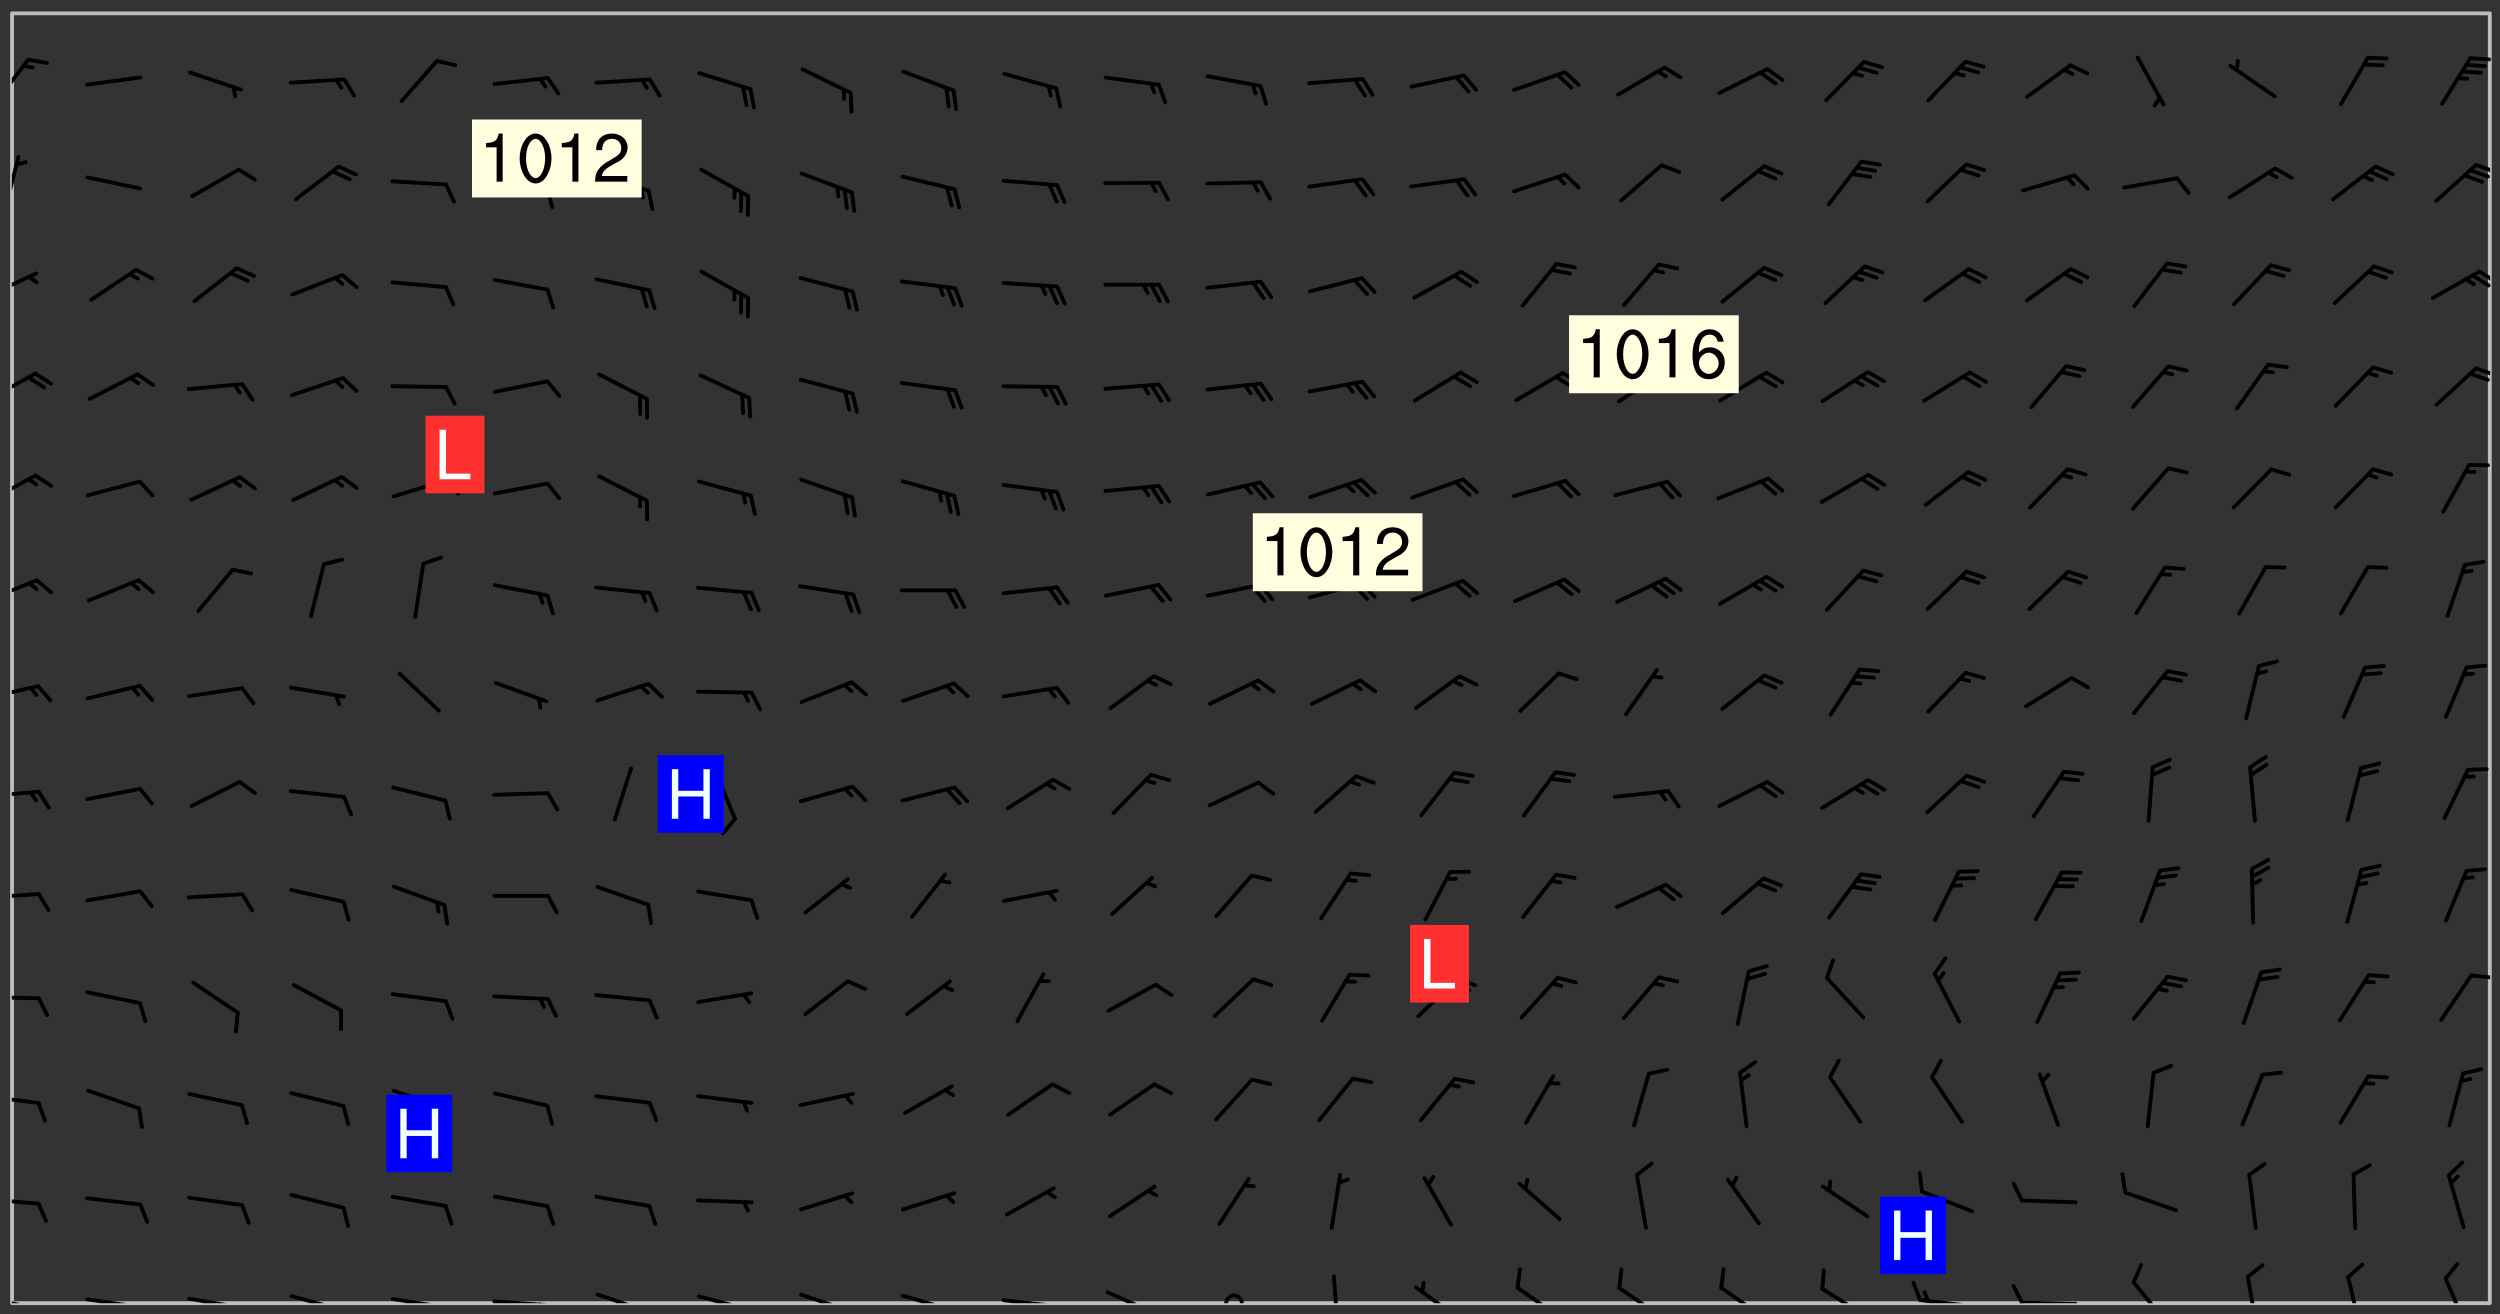 <svg xmlns="http://www.w3.org/2000/svg" role="img" xmlns:xlink="http://www.w3.org/1999/xlink" viewBox="142.45 309.95 326.84 171.84"><rect x="142.45" y="309.95" width="326.84" height="171.84" fill="#333333" stroke="none"/><defs><clipPath id="a"><path d="M144 311.672h324v168.656H144zm0 0"/></clipPath><clipPath id="b"><path d="M144 479h4v1.328h-4zm0 0"/></clipPath><clipPath id="c"><path d="M147 480h2v.328h-2zm0 0"/></clipPath><clipPath id="d"><path d="M153 479h9v1.328h-9zm0 0"/></clipPath><clipPath id="e"><path d="M160 480h2v.328h-2zm0 0"/></clipPath><clipPath id="f"><path d="M166 479h9v1.328h-9zm0 0"/></clipPath><clipPath id="g"><path d="M173 480h3v.328h-3zm0 0"/></clipPath><clipPath id="h"><path d="M172 480h2v.328h-2zm0 0"/></clipPath><clipPath id="i"><path d="M180 479h8v1.328h-8zm0 0"/></clipPath><clipPath id="j"><path d="M186 480h1v.328h-1zm0 0"/></clipPath><clipPath id="k"><path d="M193 479h8v1.328h-8zm0 0"/></clipPath><clipPath id="l"><path d="M200 480h2v.328h-2zm0 0"/></clipPath><clipPath id="m"><path d="M199 480h2v.328h-2zm0 0"/></clipPath><clipPath id="n"><path d="M206 479h9v1.328h-9zm0 0"/></clipPath><clipPath id="o"><path d="M213 480h3v.328h-3zm0 0"/></clipPath><clipPath id="p"><path d="M212 480h2v.328h-2zm0 0"/></clipPath><clipPath id="q"><path d="M220 478h8v2.328h-8zm0 0"/></clipPath><clipPath id="r"><path d="M225 480h2v.328h-2zm0 0"/></clipPath><clipPath id="s"><path d="M233 479h8v1.328h-8zm0 0"/></clipPath><clipPath id="t"><path d="M240 480h2v.328h-2zm0 0"/></clipPath><clipPath id="u"><path d="M246 478h9v2.328h-9zm0 0"/></clipPath><clipPath id="v"><path d="M260 479h8v1.328h-8zm0 0"/></clipPath><clipPath id="w"><path d="M273 479h8v1.328h-8zm0 0"/></clipPath><clipPath id="x"><path d="M279 480h2v.328h-2zm0 0"/></clipPath><clipPath id="y"><path d="M287 478h7v2.328h-7zm0 0"/></clipPath><clipPath id="z"><path d="M302 479h4v1.328h-4zm0 0"/></clipPath><clipPath id="A"><path d="M316 476h2v4.328h-2zm0 0"/></clipPath><clipPath id="B"><path d="M327 478h7v2.328h-7zm0 0"/></clipPath><clipPath id="C"><path d="M340 478h7v2.328h-7zm0 0"/></clipPath><clipPath id="D"><path d="M353 478h8v2.328h-8zm0 0"/></clipPath><clipPath id="E"><path d="M367 478h7v2.328h-7zm0 0"/></clipPath><clipPath id="F"><path d="M380 478h7v2.328h-7zm0 0"/></clipPath><clipPath id="G"><path d="M393 479h8v1.328h-8zm0 0"/></clipPath><clipPath id="H"><path d="M392 477h2v3.328h-2zm0 0"/></clipPath><clipPath id="I"><path d="M393 478h2v2.328h-2zm0 0"/></clipPath><clipPath id="J"><path d="M406 479h9v1.328h-9zm0 0"/></clipPath><clipPath id="K"><path d="M405 477h3v3.328h-3zm0 0"/></clipPath><clipPath id="L"><path d="M421 477h6v3.328h-6zm0 0"/></clipPath><clipPath id="M"><path d="M436 476h2v4.328h-2zm0 0"/></clipPath><clipPath id="N"><path d="M449 476h3v4.328h-3zm0 0"/></clipPath><clipPath id="O"><path d="M461 476h5v4.328h-5zm0 0"/></clipPath><clipPath id="P"><path d="M144 466h4v2h-4zm0 0"/></clipPath><clipPath id="Q"><path d="M144 452h4v3h-4zm0 0"/></clipPath><clipPath id="R"><path d="M144 440h4v1h-4zm0 0"/></clipPath><clipPath id="S"><path d="M465 437h3v1h-3zm0 0"/></clipPath><clipPath id="T"><path d="M144 426h4v2h-4zm0 0"/></clipPath><clipPath id="U"><path d="M144 413h4v2h-4zm0 0"/></clipPath><clipPath id="V"><path d="M144 399h4v3h-4zm0 0"/></clipPath><clipPath id="W"><path d="M144 385h4v4h-4zm0 0"/></clipPath><clipPath id="X"><path d="M144 371h4v5h-4zm0 0"/></clipPath><clipPath id="Y"><path d="M144 358h4v5h-4zm0 0"/></clipPath><clipPath id="Z"><path d="M465 357h3v3h-3zm0 0"/></clipPath><clipPath id="aa"><path d="M144 345h4v4h-4zm0 0"/></clipPath><clipPath id="ab"><path d="M466 345h2v3h-2zm0 0"/></clipPath><clipPath id="ac"><path d="M465 345h3v3h-3zm0 0"/></clipPath><clipPath id="ad"><path d="M144 330h2v8h-2zm0 0"/></clipPath><clipPath id="ae"><path d="M465 331h3v2h-3zm0 0"/></clipPath><clipPath id="af"><path d="M144 317h3v7h-3zm0 0"/></clipPath><clipPath id="ag"><path d="M465 317h3v1h-3zm0 0"/></clipPath><g id="ah" clip-path="url(#clip1)"><path fill="#fff" fill-opacity="0" fill-rule="evenodd" d="M0 0h1000v1000H0zm0 0"/><path fill="#d3d3d3" fill-opacity="0" fill-rule="evenodd" d="M162.152 355.867l-.234.293.059.234.117.172.176.234.293.348.113.059.117-.172.059-.234.176-.176.465-.176h.699l.234.293.289.816.059.176.176.23.352.234.699.699.172.176.234.348.234.41.289.582.41.465.23.234.234.176.117.23.176.293.172 1.164v.234l.059.289.059.117.117.117.348.41.117.172.176.176.176.234.117.172.172.352.059.234.234.406.234-.059-.176.176-.059.93h-.582l-.234-.113-.348.113-.117.117-.059.293-.059.176-.117.172-.465.293-.059.234-.059.113v.645l.059.172v.41l.059.059v.406l.059.406.117.176.059.059.23.641-.059.293v.699l-.059.582v.234l-.059.23-.055.352v1.922l.055.117h.426l-.367.117-.023.352.891 1.168 1.742.539 1.34.359v.539l.09.809.535.715 1.52.27.891-.086.09 1.164.535.18 1.16-.18 2.055-.984 1.16-.363 1.879-.176 1.695-.18-.18.719-1.516.086-1.25.09-.805.27-1.074.809.27.719.535.898-.18.625-.266.809.266 1.078.625.898.805.18 1.25-.18-.266.723.098.504.055.293v.172l.059.293v.406l.176.117.352.117h.406l.293-.176.113-.117.059-.117.117-.23.059-.176.352-.465.23-.176.176-.059.176.059.059.176.117.988.055.469.059.172.117.234.176.059.816.059h.289l.117.234.059.406.059.352v1.105l.117.293.117.348.289.699.176.352.582.754.352.176.172.059.469.234.641.465.348.234.293.176.293.055.23.062.816.348.293.176.113.172.352.352.117.176.523.641v.289l.059.352v.348l.059.352.059.289.117.059.172.059h.176l.582.234.176.117.176.289.176.234.113.234.293.23.117.117v.41l.059.055.289.234.234.117.059.117.117.172.059.117.23.234.059.176.234.059.117.059-.117.113-.059.117v.117l-.117.293-.117.289v.582l.176.117.117.059.059.117.117.117.113.059.176.348.059.352.059.406v.176l-.059.176-.117.699v.172l.117.176.293.293h.406l.176.117.117.172.117.293v.234h-.527l-.23-.234h-.234l-.176.059-.059.699.059.348.117.176.176.41.117.23.289.469.176.055h.523l.234.059.758.641.059.293v.234l.059.059.23.348v.352l-.117.172v.293l.293.289.293.176.172.059.293.176.293.117.582.406.289.234.293.176.219.16.016.012.23.176.641.523.176.234.117.176.176.176.113.172v.641l.117.176.469.117.582.117.234.059.23.113.293.117.113.059.586.352.289.172.176.062.176.055.176.059.699.352.289.176.234.055.289.176.234.117.641.406.293.117.172.059.234.059.41.059.23.059.234.117.059.172-.41.176.469.059.059.293.113.234.176.055.234.059.176.059.406.117.641.234.117.172.059.234v.176l-.059.117-.059.406.234.234.117.059.348.117.641.23.176.117.289.117.176.176.234.465.582 1.105.176.176.348.176.176.117.352.117 1.047.523.234.059.465.113.293.059.465.176.758.582.234.234.348.465.176.176.289.234.816.699.293.176.289.289.293.176.293.289.695.641.176.176.293.234.289.234.469.289.641.582.348.234.234.293.348.348.352.465.934.992.348.406.117.176.234.059.113.117.645.176.23.113.234.059.293.176.23.117.934.699.406.406.234.176.406.176.234.117.816.348.348.234.234.117.293.289.23.117.758.352.352.172.23.059.293.117.234.059.871.176h.816l.469.23.172.059.875.699.465.117.293.059.176.059.23.059.469.059.348.059.352.059.406.059h.293l.172.059v.23l.176.176h.293l.348.059.352.059.699.117h.641l.465-.234.293-.176.172-.117.41-.172.289-.176.934-.465.469-.293.523-.293.465-.172.465-.176 1.051-.465.289-.117.41-.117.289-.117.527-.176 1.516-.699.582-.348.289-.059.293-.059.348-.117.875-.23.352-.117h.113l.234-.059.875-.234.234-.059h.812l.352-.059.816-.117.172-.059.352-.055.293-.059.23-.059.816-.176.176-.059h.348l.234-.059.465-.117.758-.172.234-.059h.348l.41-.117.289-.059 1.285-.059h.289l.41-.059.23-.059h.176l.875-.117h.406l.41-.117h.348l.352-.113.871-.059h1.75l1.047.289.41.117.289.117.352.117.289.117 1.051.172.289.059h.293l.293.059.172.059.41.059.172.059.117.059h.117l.117.059.352.059h.113l.41.066 1.922.395 1.926.395 1.52.449 1.695.719 2.145.805 1.605-.719 1.43-.805 1.16-1.078 1.25-.449 3.035-.719 1.875-.359 2.145-1.348 2.234-1.254 2.5-1.258 1.695-.449 1.785-.18 1.16-.27.625.539 1.34-.27.715-.988.984-1.344.445-.18.805-.359 1.875-.539 1.785-.449 1.25-.27 1.16-.09 1.699-.09 1.961-.27 1.25-.09h.539l.625-.09h.891l2.145-.18 2.41-.18 2.59-.09 1.695.18 1.609.09 1.43.359 1.16.719 1.875.988 1.16 1.527.266.715.629.09.355.898.535.539.535 1.527 1.074.359h.535l-.805.535.09 1.707.715 2.695.891.805.895.988.715 1.258 1.785.539 1.52-.18.355 1.344 1.609-.805.98-.539.27.27.316-.215.219-.145.801.449.449-.359h.355l.535-.27.539-.719.535-.27.625-.988 1.16.449.84.371 1.395.617 1.695-.18h1.605l1.785.09.18-1.707.535-1.344.805.27.492.848.402.406-.09.539v.359l.715.449.711-.27h1.43l.359.988.445 1.258.715 1.344 1.25.629 1.695.629.715-.18.18-.539.98-.09.449.359.086 1.258-.266.629-.535.18v.539l.715.984.266.539.984.988.801 1.078-.266.359-.09.898-.625 2.332-.355 2.066-.09 1.793-.18.719-.09.539v1.438l-.98 1.883-.359 1.707-.535.898-.805 1.168-.266.539 2.055 1.254.086.359-.355.539-.09-.18v.809l.09 1.438-.445.715-1.074.094-.266.715.535.898.805.719 1.16.809 1.34.27.445.359-.355.449-1.789-.09-1.25-.449-.715-.719-.625-.09-.176 3.59-.188 1.309h89.359V311.703h-55.27v49.082l.762.125 3.289.543 2.023 2.836v2.754l2.352.332 2.348.332h4.051l-1.379 4.16-2.023.707-2.023.703-.543.344-2.594 1.617-.188.117-2.023-2.078-.73-2.742-2.672-2.078-1.375-3.5-.066-.082-1.957-2.672 2.75-1.418v-49.082H294.422v91.414l.117.031.133.012.074.074.105.047.09.059.086.059.09.059.297.297.059.09.031.117.027.117.016.137-.031.117-.059.09-.059.086-.043.105-.047.102-.027.121v.145l.176.27.148.148.074.086.074.074.043.105.062.09.059.086.043.105.059.09.047.102.043.105.059.086.117.18.074.074.062.086.059.09.043.105.059.09.059.086.062.09.059.09.043.102.117.18.074.074.059.086.074.074.09.059.105.047h.148l.133-.016.133.016.102-.047.074-.074.047-.102-.016-.133v-.148l-.047-.105-.027-.117-.047-.102-.027-.121-.043-.102-.062-.09-.043-.102-.043-.105-.031-.117-.016-.133-.012-.137.086-.059.059-.086.121-.031.043.105.016.133v.117l.059.102.059.09.09.059.148.148.059.09.043.105-.012.102.086.059.105.047.086.059.09.059.074.074-.117.027-.105.047-.086.059-.074.074-.059.09-.062.086-.027.121-.047.102-.043.105-.031.117-.012.133-.016.133v.148l.027.117.047.105.043.102.059.09.074.074.09.059.074.074.09.059.059.09.043.105.047.102.117.031.133.016h.148l.117-.031.105.043.043.105.047.102.027.121L299.5 410l.027.117.031.121.027.117.105.043.102.047.133-.016.148.148.062.086.074.074.07.074.09.062.105.043.102.043.117.031.137.016.117-.031.074-.074.027-.117-.012-.133-.031-.121-.027-.117.043-.105h.117l.09.062.117.027h.148l.133.016h.148l.133.016.133-.016h.148l.133-.016.133-.012.137.012.117-.027.133-.016.191-.059-.059.176-.016.133-.027.121-.016.133-.059.086-.133.016-.105.047-.105.043-.117.031-.117.027-.266.031h-.148l-.133.016-.074.074.059.086.148.148.117.18.074.07.09.062.09.059.086.059.09.059.102.043.105.062.105.043.086.059.105.047.102.043.18.117.059.09-.043.102-.047.105.016.133.223.223.059.09.043.102.031.121.043.102.016.133.031.117.012.137.031.117.148.148.102.043.105.043.117.031.133.016.137.016h.117l.117-.031.09-.059.043-.105.047-.102.043-.105.031-.117.012-.133v-.148l-.012-.133-.016-.133-.031-.117-.043-.105-.047-.105-.043-.102-.043-.105-.016-.133.016-.133.027-.117.031-.117.027-.121.047-.102.09-.059.086-.062.074-.074.09-.059.223-.223.059-.086.074-.074.117-.18.059-.086v-.148l-.074-.074-.102-.047-.105-.043-.102-.043-.059-.09-.047-.105-.027-.117.09-.059.117-.031.102-.043.18-.117.148-.148.012-.133-.012-.105-.09-.059-.133.016h-.148l-.133.016-.133-.016-.121-.031-.086-.059-.074-.074-.059-.09-.062-.086-.117-.18-.059-.086.031-.121.086-.059.121-.031.059-.086v-.121l-.031-.117-.059-.09-.059-.086-.047-.105-.027-.117-.016-.133.059-.09.074-.074.09-.059.117-.18.074-.074.059-.086.148-.148.121-.031.133-.016.133.016.074.074.043.105.016.133-.031.117-.117.031-.133.012-.148.148-.043.105-.047.102-.027.121-.031.117v.148l.031.117.043.105.059.09.074.07.074.074.117.031.121.027.117-.027.133-.016h.117l.09.059.074.074.047.105.059.086.102.047.133.016.105.043.086.059-.012.105-.074.074-.18.117-.059.09-.09.059-.07.074-.074.074-.062.09-.027.117-.016.133.016.133-.016.133v.148l.016.133.027.117.031.121.074.074.09.059.086.059.09.059.117.031v.086l-.102.047-.09.059-.266.031-.117.027h-.148l-.105.043-.102.047-.059.09-.062.234-.012.133-.031.121-.016.133v.293l-.012.133.012.137.016.133.133.016.133.012.121.031.086.059.074.074.047.105.043.102.016.133v.445l-.016.133v.445l.031.266.027.117.016.133.031.117.086.211.031.266v.148l-.031.117-.027.117-.031.121-.027.117-.031.117-.031.121-.012.133-.016.133.09.059.117-.031.102.016.047.105-.031.266v.441l-.043.105-.047.105-.043.102-.043.105-.059.086-.031.121-.043.117-.031.117-.016.133.016.133.059.09.105.047.086.059.059.086-.012.137-.031.117-.043.102v.445l-.016.133v.148l-.031.117-.043.105-.027.117-.047.105-.043.102-.031.121-.027.117-.031.133-.031.117-.027.117-.043.105-.031.117-.031.121-.012.133-.016.133v.297l.027.117v.148l.047.398.027.117.059.09.121.031h.148l.133-.016.059.09v.117l-.059.09-.09.059-.102.043-.105.047-.09.059-.086.059-.137.016-.117-.031-.133-.016-.102.047-.062.086-.012.137-.016.133-.031.117-.027.117-.016.133-.031.121v.297l.016.133.031.117v.148l.012.133v.148l-.027.117-.047.102-.027.121-.031.117-.059.09-.074.074-.102.043-.105.047-.117.027-.121.031-.102-.047.059-.086.105-.047.027-.117.031-.117.027-.121.031-.117v-.148l.016-.133-.031-.117-.043-.105-.105.016-.074.074-.102.043-.09.062-.074.074-.043.102-.016.133-.031.117L304.25 426l-.031.117-.027.117-.031.121-.027.117-.031.117-.043.105-.09.059h-.09l-.117-.031-.031-.086.016-.137-.031-.117v-.148l-.012-.133v-.148l-.062-.234-.027-.121-.043-.102-.047-.105-.059-.086-.059-.09-.043-.105-.062-.086-.148-.148-.07-.074-.105-.047-.105-.043-.102-.043-.297-.297-.09-.074-.086-.059-.105-.043-.09-.062-.086-.059-.105-.043-.09-.059-.086-.062-.074-.07-.105-.047-.086-.059-.105-.043-.09-.062-.102-.043-.105-.043-.086-.059-.105-.047-.105-.043-.102-.047-.09-.059-.102-.043-.105-.043-.09-.062-.117-.027-.133-.016-.133.016H299.75l-.133.016-.117-.031-.09-.059-.074-.074-.09-.059-.102-.047h-.148l-.121-.027-.102-.043-.074-.074-.117-.18-.09-.059-.102-.043-.09-.062-.105-.043-.09-.059-.086-.059-.105-.047-.059-.086-.059-.09-.043-.105-.047-.102-.074-.074-.086-.059-.074-.074-.09-.059-.223-.223-.043-.105-.031-.266.105-.043h.145l.105.043.074.074.09.059.086.059.105.047.09.059.148.148.07.074.148.148.062.086.074.074.086.059.074.074.09.062.09.059.086.059.27.176.102.047.105.043.102.043.047-.074.059-.086.074-.074.07-.074.105.043.074.074.059.09.043.102.047.105.043.105.121.027.117-.027.074-.09.043-.105.059-.09.074-.074.105-.043.117-.027.133.012.09.059.148.148.059.09.043.105.047.102.043.105.043.102.105.047.105.043.133.016.086-.059.059-.09.074-.074.105-.043.117.027.105.047.102.043.105.043.102.047.18.117v.117l-.016.133.016.133.016.137.059.086.102.047.121.027.117.031h.148l.117-.031.059-.09.18-.117.059-.09.074-.074.059-.086.117-.18.18-.117.117.031.09.059.043.074-.016.133v.117l.09.059h.148l.133-.016.133-.012.266-.031.105-.043.117-.031.121-.027.074-.074.07-.074.062-.09-.016-.105-.047-.102-.102-.043-.105-.016-.117.027-.266.031h-.148l-.074-.074-.09-.059-.117-.031-.117-.027-.133-.016h-.148l-.133.016h-.297l-.105-.047-.148-.148-.043-.102-.059-.09.223-.223.086-.059.105-.043.117-.031.133-.016.133.016.137.016.102.043.133-.012.09-.062.102-.043.062-.09-.047-.102-.09-.059-.117-.031-.102-.043-.059-.09-.062-.09v-.117l.016-.133.105-.047.074-.07v-.121l-.09-.059-.031-.117.09-.059.074-.074.043-.105.059-.09.047-.102.016-.133v-.148l-.047-.105-.043-.102-.09-.059-.133-.016-.102-.043-.137-.016-.117-.031h-.445l-.133-.016-.133-.012-.133-.016-.117-.031h-.148l-.133-.016-.133-.012-.266-.031-.121-.043-.086-.059-.074-.074v-.148l.012-.133.105-.047.102-.043.133-.016h.152l.133-.016h.293l.121.031.102.043.09.059.234.062.121-.047.09-.059.102-.043.133-.016.105.043.102.047.133.012.121-.027h.145l.121-.031.117-.027.105-.047.074-.074.086-.059.148-.148.059-.086.047-.105.027-.117.016-.105-.102-.043-.09-.059-.117-.031-.105-.043-.09-.062-.074-.086-.074-.074-.102-.043-.105-.047-.102-.043-.059-.09-.047-.102-.086-.211-.062-.086-.059-.09-.074-.074-.086-.059h-.27l-.117.031-.09.059-.102.043-.133.016-.105-.016-.027-.117-.062-.09-.117-.031-.102-.043-.148-.148-.031-.117-.016-.105.074-.074.18-.117.117-.027.117-.031.137.016.102.043.105.043.102.047.105.043.117.031.133.016.117.027.133.016.105-.016.09-.059-.074-.074-.105-.043-.074-.074-.074-.09-.148-.148-.086-.059-.09-.059-.074-.074-.09-.059-.102-.047-.121-.027-.102-.047-.105-.043-.117-.031-.102-.043-.121-.031h-.148l-.117.031-.105.043-.086.062-.18.117-.086.059-.09.059-.105.047-.086.059-.105.043-.102.043-.105.047-.074.074-.059.09-.059.086-.047.105-.059.086-.074.074-.133-.012-.117-.031h-.117l-.074.074-.09.059-.074.074-.09.059-.086.059-.105.047-.102.043-.137.016-.102-.043-.148-.148-.105-.047h-.086l-.105.047-.102.043-.121.031-.117-.031-.074-.074v-.117l.031-.121.074-.07.059-.09.074-.074.117-.031.105-.043h.293l.133-.016.137-.016.102-.043.09-.059.102-.047.09-.059.133-.012.09.059.133.012.09-.059.086-.059.105-.043.09-.059.086-.062.09-.059.148-.148.059-.086.059-.09.105-.043.133-.016.117.027.121.031.059-.059.059-.09.031-.266.027-.117.105.012.133.016.102-.043.09-.059.059-.09.074-.074.059-.09.047-.102.012-.133-.012-.133-.047-.105-.148-.148-.059-.09-.059-.086-.043-.105v-.445l.016-.133v-.148l.012-.133-.059-.059-.09.059-.102-.043-.18-.117-.086-.059-.062-.09-.059-.09-.074-.074-.086-.059-.121.031-.102.012-.105.047-.086.059-.105.043-.148.148-.09.059-.086.059-.09.062-.105.043-.133.016v-.121l.105-.043.117-.031.074-.07.043-.105v-.148l-.027-.117-.148-.148-.133-.016h-.148l-.117.031-.105.043-.102.043-.09.062-.117.027-.074-.074.012-.133-.043-.102-.043-.105-.09-.059-.117.027-.121.031-.117.031-.102.043-.121.031-.102.043-.105.043-.09.059-.102.016v-.117l.016-.133-.059-.09-.074.043-.148.148-.059.09-.074.074-.047.105-.043.102-.074.074-.059.09-.074.074-.059.086-.074.074-.09.062-.074.07-.074.074-.102.016-.133.016-.105-.043v-.121l.148-.148.043-.102.059-.09.047-.102.043-.105.059-.09.031-.117.043-.102.031-.121.027-.117.047-.105.043-.102.043-.105.074-.07.09-.062.09-.059.102-.043h.297l.266-.031.105-.043-.074-.074-.117-.031-.105-.043-.09-.059-.102-.047-.09-.059-.102-.043-.105-.043-.09-.062-.086-.059-.105-.043-.102-.043-.121-.031-.117-.031-.102-.043L297.5 410.25l-.102-.043-.09-.059-.043-.105-.016-.133.102-.043.133-.016.137.016.133-.016.102-.043.059-.09.016-.105-.09-.059-.074-.074-.102-.043-.09-.059-.148-.148-.043-.105-.016-.133v-.293l-.059-.09-.09-.059-.074-.074-.043-.105-.031-.117-.059-.09-.074-.074-.117-.027-.074-.074-.09-.059-.09-.062-.086-.059-.074-.074-.059-.086-.047-.105-.086-.059-.148-.148-.195-.059-.133.016-.102.043-.074.074-.047.102-.043.105-.059.09-.059.086-.297.297-.09.059h-.086l-.062-.086-.043-.105.031-.117.059-.09.027-.117-.012-.133-.09-.062-.105.047-.117.027-.117.031-.27.176-.102.047-.117.027-.105.047-.09.059-.102.043-.059-.086-.047-.105.016-.133.047-.105.07-.074.074-.07.059-.09v-.148l-.043-.105h-.238l-.102.047-.031.117-.027.117-.031.121-.074.043-.133.016-.074-.047-.043-.102-.043-.105-.047-.102-.043-.105-.121.031-.102.043-.133.016-.117.031-.105.043-.09.059-.102.047-.121.027-.133.016-.102-.043-.059-.09-.047-.105-.043-.102-.043-.105v-.117l.059-.09.086-.059.18-.117.102-.047.105-.043.105-.059.102-.043.09-.062.102-.043.105-.059.102-.047.09-.059.105-.043.102-.043.09-.062.102-.043.137-.016.117.031.102.043.121.031.102.043.105.047.102.043.105.043.102.047.105.043.102.043.105.047.086.059.105.043.117.031.105.043.102.047.09.059.105.043.102.043.105.047.117.027.102.047.121.027h.148l.086-.059.016-.102.059-.09-.027-.117-.074-.074-.117-.18-.074-.074-.09-.074-.18-.117-.086-.059-.105-.043-.102-.047-.27-.176-.059-.09-.074-.074-.059-.09-.043-.102-.031-.117-.016-.137v-.562l-.012-.133-.016-.133-.031-.117-.016-.133-.012-.133-.031-.121-.223-.223-.059-.086-.016-.105.031-.117.133-.016v-91.414H172.992v1.453l-.059.234-.352 1.051-.172.523-.117.348-.176.41-.117.172-.234.293-.23.059h-.352l-.117.059-.23.406v.293l.117.176.23.23.117.234.641.758.293.465.176.234.23.352.234.348.641.816.176.465.172.41.117.695.176.469.117 1.398.059.465v.875l.117 1.047v4.781l-.059.465-.352 1.281-.176.523-.113.41-.352.93L172.934 336l-.234.582-.117.176-.172.348-.176.406-.352.816-.059.293-.113.293-.117.289-.059.176-.117.875-.059.406-.059.117-.059.176-.059.172-.23.527-.117.172v.234l-.117.234-.059.172-.176.586v.289l-.059.176v.293l-.059.113-.059.527v.172l-.055.234v2.621l-.176.816-.117.176-.176.234-.117.172-.113.234-.586.934-.23.289-.293.465-.176.234-.289.352-.352.699-.113.23-.176.41-.176.23-.406.527-.816.699-.293.172-.289.234-.176.117-.176.176-.523.406-.527.176-.172.176-.234.055-.641.176h-.758m12.211 31.023l-1.074.449.359.895 1.25-.715.445-.539-.98-.09"/><path fill="#d3d3d3" fill-opacity="0" fill-rule="evenodd" d="M201.508 416.598h-.895l.449.629.98.359.805-.09.445-.988-.176.09-.715-.355-.895.355m154.621 59.07l-.059-.523v-.293l.113-.293.059-.23.469-.469h.113l.117-.113.117-.059h.176l.234-.059h.348l.234.059.117.059.23.172.059.176.117.582v.293l-.117.176-.172.289-.176.176-.527.523-.23.234-.117.059h-.176l-.117-.059-.406-.293-.176-.117-.117-.059-.059-.113-.055-.117m6.641-10.957l-.059-.172v-1.109l.059-.172.176-.059.172-.059h.176l.234-.059.117.059.059.699-.059.172-.117.176-.117.059-.234.523-.113.059h-.234l-.059-.117m9.613-14.391l-.117-.176v-.699l.293-.875.117-.172.176-.352.113-.23.117-.293.352-.758.117-.23.172-.234h.176l.117-.059h.641l.117.059.234.234.172.113.352.293.117.117.113.176v.113l.117.059.117.117v.699l-.059.176v.23l-.059.176-.348 1.051-.117.23-.117.234-.117.059-.23.234-.641.289h-.875l-.41-.117-.641-.465"/><path fill="none" stroke="#bebebe" stroke-linecap="round" stroke-linejoin="round" stroke-miterlimit="10" stroke-width=".5" d="M467.957 311.695H144.027v168.625h323.93v-168.625"/><g clip-path="url(#a)"><path fill="#fff" fill-opacity="0" fill-rule="evenodd" d="M144 311.672v168.656h324V311.672H144"/></g><g clip-path="url(#b)"><path fill="none" stroke="#000" stroke-linecap="round" stroke-linejoin="round" stroke-miterlimit="10" stroke-width=".5" d="M147.422 481.125l-6.844-1.59"/></g><g clip-path="url(#c)"><path fill="none" stroke="#000" stroke-linecap="round" stroke-linejoin="round" stroke-miterlimit="10" stroke-width=".5" d="M147.422 481.125l.633 2.371"/></g><g clip-path="url(#d)"><path fill="none" stroke="#000" stroke-linecap="round" stroke-linejoin="round" stroke-miterlimit="10" stroke-width=".5" d="M160.789 480.84l-6.949-1.023"/></g><g clip-path="url(#e)"><path fill="none" stroke="#000" stroke-linecap="round" stroke-linejoin="round" stroke-miterlimit="10" stroke-width=".5" d="M160.789 480.84l.824 2.312"/></g><g clip-path="url(#f)"><path fill="none" stroke="#000" stroke-linecap="round" stroke-linejoin="round" stroke-miterlimit="10" stroke-width=".5" d="M174.094 480.918l-6.926-1.18"/></g><g clip-path="url(#g)"><path fill="none" stroke="#000" stroke-linecap="round" stroke-linejoin="round" stroke-miterlimit="10" stroke-width=".5" d="M174.094 480.918l.773 2.328"/></g><g clip-path="url(#h)"><path fill="none" stroke="#000" stroke-linecap="round" stroke-linejoin="round" stroke-miterlimit="10" stroke-width=".5" d="M173.086 480.746l.387 1.164"/></g><g clip-path="url(#i)"><path fill="none" stroke="#000" stroke-linecap="round" stroke-linejoin="round" stroke-miterlimit="10" stroke-width=".5" d="M187.332 481.266l-6.773-1.871"/></g><g clip-path="url(#j)"><path fill="none" stroke="#000" stroke-linecap="round" stroke-linejoin="round" stroke-miterlimit="10" stroke-width=".5" d="M186.348 480.992l.266 1.199"/></g><g clip-path="url(#k)"><path fill="none" stroke="#000" stroke-linecap="round" stroke-linejoin="round" stroke-miterlimit="10" stroke-width=".5" d="M200.73 480.887l-6.938-1.113"/></g><g clip-path="url(#l)"><path fill="none" stroke="#000" stroke-linecap="round" stroke-linejoin="round" stroke-miterlimit="10" stroke-width=".5" d="M200.73 480.887l.793 2.32"/></g><g clip-path="url(#m)"><path fill="none" stroke="#000" stroke-linecap="round" stroke-linejoin="round" stroke-miterlimit="10" stroke-width=".5" d="M199.719 480.723l.398 1.16"/></g><g clip-path="url(#n)"><path fill="none" stroke="#000" stroke-linecap="round" stroke-linejoin="round" stroke-miterlimit="10" stroke-width=".5" d="M214.078 480.578l-7.008-.5"/></g><g clip-path="url(#o)"><path fill="none" stroke="#000" stroke-linecap="round" stroke-linejoin="round" stroke-miterlimit="10" stroke-width=".5" d="M214.078 480.578l.996 2.242"/></g><g clip-path="url(#p)"><path fill="none" stroke="#000" stroke-linecap="round" stroke-linejoin="round" stroke-miterlimit="10" stroke-width=".5" d="M213.059 480.508l.5 1.121"/></g><g clip-path="url(#q)"><path fill="none" stroke="#000" stroke-linecap="round" stroke-linejoin="round" stroke-miterlimit="10" stroke-width=".5" d="M227.211 481.473l-6.641-2.289"/></g><g clip-path="url(#r)"><path fill="none" stroke="#000" stroke-linecap="round" stroke-linejoin="round" stroke-miterlimit="10" stroke-width=".5" d="M226.246 481.141l.191 1.211"/></g><g clip-path="url(#s)"><path fill="none" stroke="#000" stroke-linecap="round" stroke-linejoin="round" stroke-miterlimit="10" stroke-width=".5" d="M240.602 481.227l-6.793-1.797"/></g><g clip-path="url(#t)"><path fill="none" stroke="#000" stroke-linecap="round" stroke-linejoin="round" stroke-miterlimit="10" stroke-width=".5" d="M240.602 481.227l.562 2.387"/></g><g clip-path="url(#u)"><path fill="none" stroke="#000" stroke-linecap="round" stroke-linejoin="round" stroke-miterlimit="10" stroke-width=".5" d="M253.852 481.441l-6.664-2.227"/></g><g clip-path="url(#v)"><path fill="none" stroke="#000" stroke-linecap="round" stroke-linejoin="round" stroke-miterlimit="10" stroke-width=".5" d="M267.207 481.316l-6.742-1.977"/></g><g clip-path="url(#w)"><path fill="none" stroke="#000" stroke-linecap="round" stroke-linejoin="round" stroke-miterlimit="10" stroke-width=".5" d="M280.641 480.723l-6.98-.789"/></g><g clip-path="url(#x)"><path fill="none" stroke="#000" stroke-linecap="round" stroke-linejoin="round" stroke-miterlimit="10" stroke-width=".5" d="M279.625 480.609l.453 1.141"/></g><g clip-path="url(#y)"><path fill="none" stroke="#000" stroke-linecap="round" stroke-linejoin="round" stroke-miterlimit="10" stroke-width=".5" d="M293.676 481.754l-6.422-2.852"/></g><g clip-path="url(#z)"><path fill="none" stroke="#000" stroke-linecap="round" stroke-linejoin="round" stroke-miterlimit="10" stroke-width=".5" d="M304.805 480.328l-.02-.199-.059-.191-.094-.176-.461-.379-.191-.059-.199-.02-.199.02-.191.059-.461.379-.094.176-.059.191-.02.199.02.199.059.191.094.18.461.375.191.059.199.02.199-.02.191-.059.461-.375.094-.18.059-.191.02-.199"/></g><g clip-path="url(#A)"><path fill="none" stroke="#000" stroke-linecap="round" stroke-linejoin="round" stroke-miterlimit="10" stroke-width=".5" d="M316.836 476.824l.52 7.008"/></g><g clip-path="url(#B)"><path fill="none" stroke="#000" stroke-linecap="round" stroke-linejoin="round" stroke-miterlimit="10" stroke-width=".5" d="M327.574 478.254l5.672 4.148"/></g><path fill="none" stroke="#000" stroke-linecap="round" stroke-linejoin="round" stroke-miterlimit="10" stroke-width=".5" d="M328.398 478.859l.176-1.215"/><g clip-path="url(#C)"><path fill="none" stroke="#000" stroke-linecap="round" stroke-linejoin="round" stroke-miterlimit="10" stroke-width=".5" d="M340.855 478.301l5.738 4.055"/></g><path fill="none" stroke="#000" stroke-linecap="round" stroke-linejoin="round" stroke-miterlimit="10" stroke-width=".5" d="M340.855 478.301l.312-2.434"/><g clip-path="url(#D)"><path fill="none" stroke="#000" stroke-linecap="round" stroke-linejoin="round" stroke-miterlimit="10" stroke-width=".5" d="M354.145 478.34l5.793 3.977"/></g><path fill="none" stroke="#000" stroke-linecap="round" stroke-linejoin="round" stroke-miterlimit="10" stroke-width=".5" d="M354.145 478.34l.277-2.438"/><g clip-path="url(#E)"><path fill="none" stroke="#000" stroke-linecap="round" stroke-linejoin="round" stroke-miterlimit="10" stroke-width=".5" d="M367.48 478.312l5.754 4.031"/></g><path fill="none" stroke="#000" stroke-linecap="round" stroke-linejoin="round" stroke-miterlimit="10" stroke-width=".5" d="M367.48 478.312l.297-2.434"/><g clip-path="url(#F)"><path fill="none" stroke="#000" stroke-linecap="round" stroke-linejoin="round" stroke-miterlimit="10" stroke-width=".5" d="M380.699 478.453l5.945 3.75"/></g><path fill="none" stroke="#000" stroke-linecap="round" stroke-linejoin="round" stroke-miterlimit="10" stroke-width=".5" d="M380.699 478.453l.184-2.445"/><g clip-path="url(#G)"><path fill="none" stroke="#000" stroke-linecap="round" stroke-linejoin="round" stroke-miterlimit="10" stroke-width=".5" d="M393.496 479.922l6.98.812"/></g><g clip-path="url(#H)"><path fill="none" stroke="#000" stroke-linecap="round" stroke-linejoin="round" stroke-miterlimit="10" stroke-width=".5" d="M393.496 479.922l-.895-2.285"/></g><g clip-path="url(#I)"><path fill="none" stroke="#000" stroke-linecap="round" stroke-linejoin="round" stroke-miterlimit="10" stroke-width=".5" d="M394.512 480.043l-.445-1.145"/></g><g clip-path="url(#J)"><path fill="none" stroke="#000" stroke-linecap="round" stroke-linejoin="round" stroke-miterlimit="10" stroke-width=".5" d="M406.789 480.246l7.023.164"/></g><g clip-path="url(#K)"><path fill="none" stroke="#000" stroke-linecap="round" stroke-linejoin="round" stroke-miterlimit="10" stroke-width=".5" d="M406.789 480.246l-1.102-2.191"/></g><g clip-path="url(#L)"><path fill="none" stroke="#000" stroke-linecap="round" stroke-linejoin="round" stroke-miterlimit="10" stroke-width=".5" d="M421.402 477.602l4.426 5.457"/></g><path fill="none" stroke="#000" stroke-linecap="round" stroke-linejoin="round" stroke-miterlimit="10" stroke-width=".5" d="M421.402 477.602l.957-2.262"/><g clip-path="url(#M)"><path fill="none" stroke="#000" stroke-linecap="round" stroke-linejoin="round" stroke-miterlimit="10" stroke-width=".5" d="M436.312 476.871l1.238 6.918"/></g><path fill="none" stroke="#000" stroke-linecap="round" stroke-linejoin="round" stroke-miterlimit="10" stroke-width=".5" d="M436.312 476.871l1.93-1.516"/><g clip-path="url(#N)"><path fill="none" stroke="#000" stroke-linecap="round" stroke-linejoin="round" stroke-miterlimit="10" stroke-width=".5" d="M449.438 476.91l1.621 6.836"/></g><path fill="none" stroke="#000" stroke-linecap="round" stroke-linejoin="round" stroke-miterlimit="10" stroke-width=".5" d="M449.438 476.91l1.84-1.621"/><g clip-path="url(#O)"><path fill="none" stroke="#000" stroke-linecap="round" stroke-linejoin="round" stroke-miterlimit="10" stroke-width=".5" d="M462.184 477.098l2.754 6.465"/></g><path fill="none" stroke="#000" stroke-linecap="round" stroke-linejoin="round" stroke-miterlimit="10" stroke-width=".5" d="M462.184 477.098l1.543-1.91"/><g clip-path="url(#P)"><path fill="none" stroke="#000" stroke-linecap="round" stroke-linejoin="round" stroke-miterlimit="10" stroke-width=".5" d="M147.5 467.32l-7-.613"/></g><path fill="none" stroke="#000" stroke-linecap="round" stroke-linejoin="round" stroke-miterlimit="10" stroke-width=".5" d="M147.5 467.32l.961 2.258m12.344-2.152l-6.98-.824m6.98.824l.891 2.285m12.414-2.207l-6.957-.98m6.957.98l.84 2.305m12.41-1.957l-6.828-1.676m6.828 1.676l.602 2.379m12.762-2.617l-6.926-1.199m6.926 1.199l.766 2.328m12.543-2.301l-6.914-1.254m6.914 1.254l.75 2.336m12.57-2.352l-6.922-1.223m6.922 1.223l.754 2.336m12.609-2.82l-7.02-.254m6 .219l.535 1.102m13.645-2.238l-6.711 2.09m5.734-1.785l.871.863m13.418-1.184l-6.703 2.121m5.727-1.812l.875.859m13.129-1.828l-6.129 3.441m5.238-2.941l1.031.664m13.039-1.387l-5.855 3.887m5.004-3.32l1.078.582m12.078-2.148l-3.836 5.887m3.277-5.031l1.223.109m11.285-1.492l-1.105 6.941m.945-5.93l1.16-.398m10.02-.191l3.484 6.098m-2.977-5.211l.652-1.039m11.262.879l5.27 4.645m-4.5-3.969l.281-1.195m14.309-.621l1.184 6.926m-1.184-6.926l1.945-1.5m9.93 2.098l4.066 5.73m-3.477-4.898l.551-1.094m11.285 1.172l5.84 3.91m-4.988-3.34l.125-1.223m11.988 1.324l6.543 2.566m-6.543-2.566l-.281-2.438m13.355 3.602l7.023.238m-7.023-.238l-1.078-2.203m14.586 1.168l6.637 2.309m-6.637-2.309l-.375-2.422m16.582.09l.855 6.973m-.855-6.973l2.012-1.406m11.621 1.379l.219 7.027m-.219-7.027l2.133-1.215m10.32 1.352l1.941 6.754m-1.941-6.754l1.766-1.707m-1.484 2.691l.883-.855"/><g clip-path="url(#Q)"><path fill="none" stroke="#000" stroke-linecap="round" stroke-linejoin="round" stroke-miterlimit="10" stroke-width=".5" d="M147.484 454.152l-6.969-.91"/></g><path fill="none" stroke="#000" stroke-linecap="round" stroke-linejoin="round" stroke-miterlimit="10" stroke-width=".5" d="M147.484 454.152l.859 2.301m12.289-1.602l-6.637-2.309m6.637 2.309l.375 2.426m13.059-2.852l-6.875-1.453m6.875 1.453l.68 2.359m12.613-2.25l-6.828-1.672m6.828 1.672l.602 2.379m12.625-2.078l-6.652-2.273m5.684 1.941l.195 1.211m14.184-1.219l-6.844-1.598m6.844 1.598l.629 2.375m12.754-2.746l-6.977-.855m6.977.855l.879 2.293m12.434-2.277l-6.973-.883m5.957.754l.438 1.148m13.844-2.195l-6.871 1.469m5.871-1.258l.789.941m13.148-2.148l-6.117 3.461m5.227-2.957l1.035.656m13.008-1.418l-5.793 3.977m5.793-3.977l2.176 1.133m11.141-1.129l-5.797 3.969m5.797-3.969l2.176 1.137m10.594-1.762l-4.703 5.219m4.703-5.219l2.383.594m10.785-.719l-4.41 5.469m4.41-5.469l2.41.461m10.926-.445l-4.453 5.438m4.453-5.438l2.406.484m-3.055.309l1.203.238m12.305-1.348l-3.543 6.07m3.027-5.188l1.227.051m11.801-1.277l-1.934 6.758m1.934-6.758l2.398-.512m9.523.402l.855 6.977m-.855-6.977l2.008-1.406m-1.887 2.422l1.008-.703m10.637.27l3.953 5.812m-3.953-5.812l1.145-2.172m12.188 2.16l3.918 5.832m-3.918-5.832l1.152-2.164m12.914 1.781L411.508 457m-2.062-5.641l.82-.914M424 450.207l-.77 6.984M424 450.207l2.281-.91m11.965 1.145l-2.629 6.516m2.629-6.516l2.438-.262m11.367.504l-3.609 6.031m3.609-6.031l2.449.125m-2.973.754l1.223.062m11.703-1.324l-1.785 6.797m1.785-6.797l2.387-.566m-2.645 1.555l1.191-.281"/><g clip-path="url(#R)"><path fill="none" stroke="#000" stroke-linecap="round" stroke-linejoin="round" stroke-miterlimit="10" stroke-width=".5" d="M147.512 440.465l-7.023-.16"/></g><path fill="none" stroke="#000" stroke-linecap="round" stroke-linejoin="round" stroke-miterlimit="10" stroke-width=".5" d="M147.512 440.465l1.105 2.191m12.137-1.559l-6.879-1.426m6.879 1.426l.691 2.355m12.098-1.102l-5.824-3.934m5.824 3.934l-.258 2.438m13.758-2.746l-6.195-3.32m6.195 3.32l-.012 2.453m13.711-3.652l-6.965-.922m6.965.922l.859 2.301m12.484-2.594l-7.02-.332m7.02.332l1.047 2.219M213.062 440.5l.523 1.109m13.801-.879l-6.992-.691m6.992.691l.934 2.27m12.352-3.188l-6.934 1.145m5.926-.98l.742.977m12.891-2.723l-5.551 4.309m5.551-4.309l2.238 1.004m11.098-.977l-5.594 4.254m4.777-3.637l1.117.516m11.918-2.082l-3.402 6.148m2.906-5.254l1.227.02m13.961.465l-6.156 3.391m6.156-3.391l2.055 1.344m10.73-2.066l-5.094 4.836m5.094-4.836l2.328.777m10.242-1.375l-3.605 6.031m3.605-6.031l2.449.125m-2.973.754l1.223.062m13.355-.352l-5.082 4.852m5.082-4.852l2.328.773m-3.066-.066l2.328.77m11.547-1.648l-4.727 5.199m4.727-5.199l2.379.605m-3.066.148l1.188.305m12.746-1.121l-4.59 5.32m4.59-5.32l2.395.543m-3.062.23l1.195.273m11.215-1.824l-1.441 6.879m1.441-6.879l2.355-.684m-2.566 1.684l2.355-.684m8.07.535l4.758 5.172m-4.758-5.172l.812-2.312m13.277 1.773l3.207 6.254m-3.207-6.254l1.406-2.016m-.938 2.926l.699-1.008m15.254.047l-3.008 6.352m3.008-6.352l2.453-.109m-2.891 1.035l2.453-.113m-2.891 1.035L412.156 439m13.664-1.352l-4.406 5.473m4.406-5.473l2.41.461m-3.051.336l2.41.461m-3.051.332l1.203.23m12.348-2.402l-2.316 6.633m2.316-6.633l2.426-.371m-2.762 1.336l2.426-.371m11.953-.238l-3.773 5.926m3.773-5.926l2.449.191m-2.996.668l1.223.098m12.719-.906l-3.93 5.824"/><g clip-path="url(#S)"><path fill="none" stroke="#000" stroke-linecap="round" stroke-linejoin="round" stroke-miterlimit="10" stroke-width=".5" d="M465.527 437.473l2.441.254"/></g><g clip-path="url(#T)"><path fill="none" stroke="#000" stroke-linecap="round" stroke-linejoin="round" stroke-miterlimit="10" stroke-width=".5" d="M147.504 426.836l-7.008.465"/></g><path fill="none" stroke="#000" stroke-linecap="round" stroke-linejoin="round" stroke-miterlimit="10" stroke-width=".5" d="M147.504 426.836l1.293 2.086m11.98-2.453l-6.926 1.199m6.926-1.199l1.504 1.938m11.855-1.543l-7.016.41m7.016-.41l1.277 2.098m11.961-1.125l-6.859-1.535m6.859 1.535l.652 2.363m12.535-1.93l-6.605-2.402m6.605 2.402l.344 2.43m-1.305-2.781l.172 1.215m14.316-2.062h-7.027m7.027 0l1.152 2.164m11.965-1.008l-6.633-2.316m6.633 2.316l.371 2.426m13.094-3.02l-6.934-1.129m6.934 1.129l.793 2.324m11.82-5.055l-5.531 4.336m4.727-3.707l1.121.496m12.395-1.73l-4.32 5.543m3.691-4.738l1.207.211m14.027 1.094l-6.902 1.324m5.898-1.133l.77.957m12.703-2.848l-5.207 4.723m4.449-4.035l1.152.418m12.625-1.391l-4.617 5.293m4.617-5.293l2.391.555m10.555-.84L315.156 430m3.879-5.863l2.441.234m-3.008.621l1.223.117m12.34-1.156l-3.242 6.23m3.242-6.23l2.457-.023m-2.926.93l1.227-.012m13.102-.547l-4.328 5.535m4.328-5.535l2.414.426m-3.043.379l1.207.215m13.77.289l-6.395 2.918m6.395-2.918l1.945 1.496m-2.875-1.07l1.945 1.492m11.785-2.727l-5.367 4.535m5.367-4.535l2.277.91m-3.059-.25l2.277.91m11.215-2.133l-4.16 5.664m4.16-5.664l2.43.352m-3.035.473l2.43.352m-3.035.469l2.43.355m11.566-2.324l-3.098 6.309m3.098-6.309l2.453-.078m-2.902.996l2.449-.078m-2.902.996l1.227-.039M412.008 424l-3.414 6.141M412.008 424l2.457.047m-2.953.844l2.453.047m-2.949.848l2.453.047m11.363-2.059l-2.434 6.59m2.434-6.59l2.434-.332m-2.785 1.289l2.43-.328m-2.785 1.289l1.215-.164m11.512-1.973l.16 7.027m-.16-7.027l2.141-1.199m-2.117 2.223l2.141-1.199m-2.117 2.223L437.969 425m13.203-1.32l-1.852 6.777m1.852-6.777l2.395-.539m-2.664 1.523l2.395-.539m-2.664 1.527l1.199-.27m13.07-1.562l-2.684 6.496m2.684-6.496l2.445-.234m-2.836 1.18l1.223-.117"/><g clip-path="url(#U)"><path fill="none" stroke="#000" stroke-linecap="round" stroke-linejoin="round" stroke-miterlimit="10" stroke-width=".5" d="M147.5 413.465l-7 .578"/></g><path fill="none" stroke="#000" stroke-linecap="round" stroke-linejoin="round" stroke-miterlimit="10" stroke-width=".5" d="M147.5 413.465l1.328 2.062m-2.344-1.98l.66 1.035m13.621-1.496l-6.898 1.336m6.898-1.336l1.543 1.906m11.465-2.809l-6.285 3.141m6.285-3.141l2 1.422m11.664.527l-6.984-.758m6.984.758l.91 2.281m12.324-1.816l-6.824-1.688m6.824 1.688l.598 2.379m12.816-3.328l-7.023.211m7.023-.211l1.219 2.129m9.652-5.371l-2.133 6.695m15.719-.098l-2.676-6.5m2.676 6.5l-1.562 1.887m16.922-6.09l-6.766 1.902m6.766-1.902l1.695 1.777m-2.68-1.5l.848.887m13.477-1.07l-6.812 1.719m6.812-1.719l1.648 1.82m-2.641-1.57l1.648 1.82m12.223-3.086l-5.941 3.75m5.941-3.75l2.133 1.219m-2.996-.672l1.066.609m12.602-1.793l-4.918 5.02m4.918-5.02l2.352.695m-3.07.035l1.18.348m13.574-.062l-6.359 2.988m6.359-2.988l1.965 1.473m10.801-2.305l-5.262 4.656m5.262-4.656l2.301.859m-3.066-.18l1.148.43m12.453-1.559l-4.301 5.555m4.301-5.555l2.418.414m-3.043.395l2.418.414m11.441-1.285l-4.141 5.676m4.141-5.676l2.43.348m-3.031.48l2.43.344m12.91 1.281l-6.988.77m6.988-.77l1.379 2.027m-2.398-1.914l.691 1.016m13.285-2.324l-6.273 3.164m6.273-3.164l2.004 1.414m-2.914-.953l2.004 1.414m12.09-2.117l-6.008 3.645m6.008-3.645l2.109 1.258m-2.984-.727l2.109 1.254m-2.984-.723l1.055.625m13.578-2.258l-5.145 4.789m5.145-4.789l2.316.801m-3.066-.105l2.32.801m11.145-2.008l-3.945 5.812m3.945-5.812l2.441.262m-3.016.582l2.441.266m9.742-1.707l-.535 7.008m.535-7.008l2.25-.984m-2.328 2.004l2.25-.984m10.562-.031l.629 7m-.629-7l2.055-1.34m-1.965 2.359l2.055-1.344m12.363.422l-1.758 6.805m1.758-6.805l2.383-.574m-2.641 1.562l2.387-.574m11.844-.172l-3.07 6.32m3.07-6.32l2.453-.09m-2.898 1.008l1.223-.043"/><g clip-path="url(#V)"><path fill="none" stroke="#000" stroke-linecap="round" stroke-linejoin="round" stroke-miterlimit="10" stroke-width=".5" d="M147.426 399.652l-6.852 1.57"/></g><path fill="none" stroke="#000" stroke-linecap="round" stroke-linejoin="round" stroke-miterlimit="10" stroke-width=".5" d="M147.426 399.652l1.605 1.855m-2.602-1.625l.801.926m13.5-1.188l-6.832 1.633m6.832-1.633l1.625 1.84m-2.617-1.602l.812.918m13.555-.863l-6.949 1.051m6.949-1.051l1.461 1.969m11.844-.859l-6.93-1.172m5.922 1l.387 1.164m13.023.836l-5.105-4.824m19.172 3.605l-6.605-2.391m5.645 2.043l.172 1.215m14.141-3.148l-6.68 2.176m6.68-2.176l1.766 1.703m-2.738-1.387l.883.852m13.578-.016l-7.027-.133m7.027.133l1.109 2.188m-2.133-2.207l.555 1.094m13.539-2.43l-6.535 2.578m6.535-2.578l1.867 1.594m-2.82-1.219l.934.797m13.387-1.027l-6.641 2.289m6.641-2.289l1.797 1.672m-2.762-1.34l.898.84m13.527-.59l-6.934 1.125m6.934-1.125l1.484 1.957m-2.492-1.793l.742.977m12.934-2.672l-5.641 4.191m5.641-4.191l2.219 1.051m-3.039-.441l1.109.527m13.367-.578l-6.32 3.074m6.32-3.074l1.984 1.445m-2.906-1l.992.723m13.242-1.176l-6.312 3.086m6.312-3.086l1.984 1.441m-2.906-.992l.996.719m12.922-1.691l-5.68 4.137m5.68-4.137l2.207 1.07m-3.031-.469l1.102.535m12.711-1.523l-5.027 4.91m5.027-4.91l2.34.746m10.473-1.176l-4.02 5.766m3.434-4.926l1.219.145m13.418-.293l-5.492 4.383m5.492-4.383l2.254.973m-3.051-.336l2.25.977m11.02-2.375l-3.805 5.906m3.805-5.906l2.445.207m-3 .652l2.445.207m-3 .652l1.223.102m13.738-1.395l-4.879 5.059m4.879-5.059l2.359.672m-3.07.062l1.18.336m13.387-.402l-5.961 3.719m5.961-3.719l2.125 1.227m10.406-2.109l-4.391 5.488m4.391-5.488l2.41.453m-3.051.344l2.414.453m10.176-1.922l-1.66 6.828m1.66-6.828l2.375-.609m-2.617 1.602l1.188-.301m12.934-.5l-2.789 6.449m2.789-6.449l2.449-.195m-2.855 1.133l2.449-.195m11.238-.758l-2.719 6.48m2.719-6.48l2.445-.223m-2.84 1.164l1.219-.109"/><g clip-path="url(#W)"><path fill="none" stroke="#000" stroke-linecap="round" stroke-linejoin="round" stroke-miterlimit="10" stroke-width=".5" d="M147.262 385.816l-6.523 2.613"/></g><path fill="none" stroke="#000" stroke-linecap="round" stroke-linejoin="round" stroke-miterlimit="10" stroke-width=".5" d="M147.262 385.816l1.875 1.582m-2.824-1.203l.938.793m13.32-1.184l-6.512 2.641m6.512-2.641l1.883 1.574m-2.828-1.191l.941.789m12.312-2.551l-4.5 5.395m4.5-5.395l2.402.5m9.512-1.211l-1.695 6.816m1.695-6.816l2.379-.598m10.621.535l-1.066 6.945m1.066-6.945l2.316-.812m13.914 4.957l-6.895-1.348m6.895 1.348l.715 2.348m-1.719-2.543l.359 1.172m14.008-1.285l-6.992-.73m6.992.73l.918 2.273m-1.938-2.379l.461 1.137m13.875-1.07l-6.996-.652m6.996.652l.945 2.262m-1.961-2.355l.945 2.262m13.359-1.957l-6.945-1.074m6.945 1.074l.809 2.316m-1.816-2.473l.805 2.316m13.559-2.695h-7.027m7.027 0l1.152 2.164m-2.172-2.164l1.152 2.164m13.16-2.555l-6.98.777m6.98-.777l1.387 2.023m-2.402-1.91l1.387 2.023m12.898-2.445l-6.887 1.398m6.887-1.398l1.559 1.891m-2.562-1.688l1.562 1.895m12.754-2.105l-6.883 1.41m6.883-1.41l1.562 1.891m-2.562-1.688l1.562 1.891m12.699-2.316l-6.777 1.855m6.777-1.855l1.684 1.785M319.5 386.465l1.684 1.785m12.512-2.379l-6.566 2.504m6.566-2.504l1.848 1.617m-2.805-1.25l1.848 1.613m12.355-2.145l-6.43 2.832m6.43-2.832l1.926 1.516m-2.863-1.105l1.93 1.52m12.277-2.031l-6.34 3.035m6.34-3.035l1.973 1.457m-2.895-1.016l1.973 1.457m-2.895-1.016l1.973 1.457m13.055-2.582l-6.078 3.523m6.078-3.523l2.086 1.297m-2.969-.785l2.082 1.297m-2.965-.785l1.039.648m13.395-2.488l-4.781 5.152m4.781-5.152l2.371.633m-3.066.117l2.371.633m11.777-1.246l-5.059 4.879m5.059-4.879l2.332.758m-3.07-.047l2.336.758m11.715-1.473l-5.055 4.887m5.055-4.887l2.332.758m-3.066-.047l2.332.758m11.055-2.004l-3.73 5.957m3.73-5.957l2.449.176m-2.992.691l1.227.086m12.512-1.023l-3.488 6.098m3.488-6.098l2.453.078m10.883-.066l-3.527 6.074m3.527-6.074l2.449.09m10.234-.379l-2.27 6.652m2.27-6.652l2.422-.391m-2.75 1.359l1.211-.195"/><g clip-path="url(#X)"><path fill="none" stroke="#000" stroke-linecap="round" stroke-linejoin="round" stroke-miterlimit="10" stroke-width=".5" d="M147.082 372.121l-6.164 3.375"/></g><path fill="none" stroke="#000" stroke-linecap="round" stroke-linejoin="round" stroke-miterlimit="10" stroke-width=".5" d="M147.082 372.121l2.051 1.344m-2.949-.855l1.027.676m13.5-.375l-6.793 1.797m6.793-1.797l1.668 1.797m11.438-2.383l-6.371 2.969m6.371-2.969l1.957 1.477m-2.887-1.043l.98.738m13.246-1.207l-6.336 3.039m6.336-3.039l1.977 1.457m-2.898-1.016l.988.727m13.438-.691l-6.711 2.086m6.711-2.086l1.742 1.727m11.668-1.332l-6.906 1.297m6.906-1.297l1.535 1.914m11.457.332l-6.258-3.199m6.258 3.199l.039 2.457m-.949-2.922l.02 1.227m14.469-1.441l-6.785-1.836m6.785 1.836l.547 2.391m-1.535-2.66l.273 1.199m13.961-.703l-6.645-2.289m6.645 2.289l.383 2.426m-1.352-2.758l.383 2.422m13.961-2.285l-6.766-1.898m6.766 1.898l.523 2.398m-1.508-2.676l.523 2.398m-1.508-2.672l.262 1.195m15.121-1.137l-6.965-.914m6.965.914l.859 2.301m-1.871-2.434l.859 2.297M278.605 374l.43 1.148m14.93-1.668l-6.996.656m6.996-.656l1.348 2.051m-2.367-1.953l1.348 2.047m-2.363-1.953l.672 1.023m14.602-1.684l-6.844 1.594m6.844-1.594l1.613 1.852m-2.609-1.617l1.613 1.848m-2.609-1.617l.809.926m14.406-1.711l-6.66 2.234m6.66-2.234l1.781 1.688m-2.75-1.363l1.781 1.688m-2.75-1.363l.891.844m14.34-1.559l-6.617 2.363m6.617-2.363l1.816 1.656m-2.777-1.312l1.812 1.656m12.523-1.816l-6.738 1.996m6.738-1.996l1.723 1.75m-2.703-1.457l1.723 1.75m12.609-1.918l-6.809 1.75m6.809-1.75l1.652 1.809m-2.645-1.555L361.109 375m12.516-2.484l-6.535 2.586m6.535-2.586l1.867 1.59m-2.82-1.215l1.867 1.594m12.172-2.441l-6.078 3.527m6.078-3.527l2.082 1.297m-2.969-.781l2.086 1.297m11.859-2.191l-5.566 4.289m5.566-4.289l2.234 1.012m-3.047-.391l2.238 1.016m11.562-2.004l-4.914 5.023m4.914-5.023l2.355.691m-3.07.039l1.176.344m12.715-1.207l-4.633 5.285m4.633-5.285l2.387.562m11.082-.418l-4.941 5m4.941-5l2.352.707m10.949-.719l-4.914 5.023m4.914-5.023l2.355.691m-3.07.039l1.176.344m12.098-1.637l-3.402 6.148m3.402-6.148l2.453.043m-2.945.852l1.227.02"/><g clip-path="url(#Y)"><path fill="none" stroke="#000" stroke-linecap="round" stroke-linejoin="round" stroke-miterlimit="10" stroke-width=".5" d="M147.07 358.785l-6.141 3.414"/></g><path fill="none" stroke="#000" stroke-linecap="round" stroke-linejoin="round" stroke-miterlimit="10" stroke-width=".5" d="M147.07 358.785l2.059 1.332m-2.953-.836l2.062 1.336m12.199-1.734l-6.246 3.219m6.246-3.219l2.016 1.398m-2.926-.93l1.012.699m13.59.117l-6.996.648m6.996-.648l1.348 2.055m-2.367-1.957l.676 1.023m13.492-1.914l-6.664 2.238m6.664-2.238l1.781 1.684m-2.754-1.359l.895.844m13.574.004l-7.027-.109m7.027.109l1.117 2.188m12.129-2.93l-6.891 1.379m6.891-1.379l1.555 1.898m11.441.395l-6.25-3.207m6.25 3.207l.035 2.453m-.945-2.922l.039 2.453m14.246-2.109l-6.371-2.961m6.371 2.961l.133 2.449m-1.059-2.879l.133 2.449m14.32-2.598l-6.793-1.805m6.793 1.805l.555 2.391m-1.543-2.652l.555 2.391m13.832-2.559l-6.961-.941m6.961.941l.852 2.301m-1.863-2.438l.852 2.301m13.508-2.586l-7.027-.098m7.027.098l1.121 2.18m-2.145-2.195l1.125 2.184m-2.145-2.199l.559 1.094m14.789-1.391l-7.004.559m7.004-.559l1.32 2.07m-2.34-1.988l1.32 2.066m-2.34-1.988l.66 1.035m14.684-1.309l-6.984.781m6.984-.781l1.387 2.027m-2.402-1.914l1.383 2.027m-2.398-1.914l.691 1.016m14.617-1.5l-6.91 1.297m6.91-1.297l1.531 1.918m-2.539-1.727l1.531 1.918m-2.535-1.73l.766.957m14.102-2.523l-5.992 3.672m5.992-3.672l2.113 1.246m-2.984-.711l2.113 1.246m12.109-1.719l-6.066 3.547m6.066-3.547l2.09 1.289m-2.973-.773l2.09 1.289m12.016-1.957l-5.879 3.855m5.879-3.855l2.148 1.18m-3.004-.621l2.152 1.18m-3.008-.617l1.074.59m14.016-1.609l-6.008 3.648m6.008-3.648l2.109 1.254m-2.984-.723l2.109 1.254m12.035-1.855l-5.914 3.793m5.914-3.793l2.141 1.199m-3-.648l2.137 1.203m-3-.652l1.07.602m13.996-1.656L394 362.344m5.973-3.699l2.121 1.234m-2.988-.699l2.117 1.238m11.352-2.605l-4.543 5.359m4.543-5.359l2.398.523m-3.059.258l2.395.52m11.613-1.27l-4.613 5.301m4.613-5.301l2.391.551m-3.062.219l1.195.277m12.527-1.258l-4.082 5.723m4.082-5.723l2.43.32m-3.023.512l1.215.16m13.105-.645l-4.906 5.027m4.906-5.027l2.355.688m-3.066.043l1.176.344m12.98-.945l-5.164 4.77"/><g clip-path="url(#Z)"><path fill="none" stroke="#000" stroke-linecap="round" stroke-linejoin="round" stroke-miterlimit="10" stroke-width=".5" d="M466.145 358.109l2.312.809"/></g><path fill="none" stroke="#000" stroke-linecap="round" stroke-linejoin="round" stroke-miterlimit="10" stroke-width=".5" d="M465.391 358.805l2.316.809"/><g clip-path="url(#aa)"><path fill="none" stroke="#000" stroke-linecap="round" stroke-linejoin="round" stroke-miterlimit="10" stroke-width=".5" d="M147.188 345.699l-6.375 2.957"/></g><path fill="none" stroke="#000" stroke-linecap="round" stroke-linejoin="round" stroke-miterlimit="10" stroke-width=".5" d="M146.262 346.129l.977.742m12.996-1.648l-5.84 3.91m5.84-3.91l2.164 1.16m-3.012-.59l1.078.578m12.938-1.352l-5.543 4.316m5.543-4.316l2.238 1.004m-3.043-.375l2.238 1m12.383-.746l-6.547 2.555m6.547-2.555l1.859 1.598m-2.812-1.227l.93.797m13.562.426l-6.996-.637m6.996.637l.953 2.262m12.32-1.941l-6.91-1.277m6.91 1.277l.738 2.34m12.562-2.27l-6.883-1.418m6.883 1.418l.691 2.355m-1.691-2.559l.688 2.352m13.25-1.137l-6.129-3.441m6.129 3.441l-.059 2.453m-.832-2.953l-.059 2.453m-.836-2.953l-.027 1.227m15.465-1.07l-6.805-1.754m6.805 1.754l.574 2.387m-1.562-2.641l.574 2.383m13.812-2.57l-6.973-.871m6.973.871l.875 2.293m-1.887-2.418l.875 2.293m-1.891-2.422l.438 1.148m14.926-1.102l-7.012-.457m7.012.457l1.008 2.238m-2.027-2.305l1.008 2.238m-2.027-2.305l.504 1.121m14.859-1.215h-7.027m7.027 0l1.152 2.164m-2.176-2.164l1.152 2.164m-2.176-2.164l.578 1.082m14.762-1.48l-6.984.793m6.984-.793l1.387 2.02m-2.402-1.906l1.387 2.023M320.5 346.309l-6.809 1.738m6.809-1.738l1.652 1.812m-2.645-1.559l1.652 1.812m12.328-2.895l-6.152 3.395m6.152-3.395l2.055 1.34m-2.949-.844l2.055 1.34m11.289-2.867l-4.422 5.461m4.422-5.461l2.41.465m-3.055.328l2.41.469m11.629-1.195l-4.582 5.328m4.582-5.328l2.395.539m-3.062.234l1.199.27m13.219-.594l-5.453 4.43m5.453-4.43l2.262.953m-3.055-.309l2.262.953m11.684-1.785l-5.129 4.801m5.129-4.801l2.324.793m-3.07-.094l2.324.793m-3.07-.094l1.164.395m13.938-1.438l-5.715 4.09m5.715-4.09l2.199 1.09m-3.031-.496l2.199 1.094m11.941-1.695l-5.703 4.105m5.703-4.105l2.199 1.082m-3.027-.484l2.199 1.082m11.23-2.418l-4.273 5.582m4.273-5.582l2.418.406m-3.039.406l2.418.402m11.797-.973l-4.832 5.102m4.832-5.102l2.367.652m-3.07.09l2.367.652m11.801-1.246l-5.129 4.801m5.129-4.801l2.32.793m-3.066-.094l2.32.793m12.234-.816L460.5 348.902"/><g clip-path="url(#ab)"><path fill="none" stroke="#000" stroke-linecap="round" stroke-linejoin="round" stroke-miterlimit="10" stroke-width=".5" d="M466.621 345.453l2.07 1.32"/></g><g clip-path="url(#ac)"><path fill="none" stroke="#000" stroke-linecap="round" stroke-linejoin="round" stroke-miterlimit="10" stroke-width=".5" d="M465.73 345.957l2.07 1.32"/></g><path fill="none" stroke="#000" stroke-linecap="round" stroke-linejoin="round" stroke-miterlimit="10" stroke-width=".5" d="M464.84 346.457l1.035.66"/><g clip-path="url(#ad)"><path fill="none" stroke="#000" stroke-linecap="round" stroke-linejoin="round" stroke-miterlimit="10" stroke-width=".5" d="M144.859 330.457l-1.719 6.812"/></g><path fill="none" stroke="#000" stroke-linecap="round" stroke-linejoin="round" stroke-miterlimit="10" stroke-width=".5" d="M144.609 331.449l1.191-.297m8.074 1.988l6.879 1.445m12.926-2.469l-6.098 3.492m6.098-3.492l2.074 1.309m10.988-1.691l-5.594 4.254m5.594-4.254l2.227 1.027m-3.039-.406l2.227 1.027m12.613.688l-7.016-.414m7.016.414l1.02 2.23M214 334.648l-6.852-1.57M214 334.648l.641 2.367m12.613-2.141l-6.727-2.027m6.727 2.027l.477 2.41m-1.453-2.703l.238 1.203m13.75-.199l-6.121-3.445m6.121 3.445l-.059 2.453m-.832-2.953l-.059 2.453m-.832-2.957l-.027 1.227m15.355-.715l-6.582-2.461m6.582 2.461l.32 2.43m-1.277-2.789l.32 2.434m-1.281-2.789l.164 1.215m15.191-.906l-6.828-1.648m6.828 1.648l.613 2.375m-1.605-2.617l.613 2.379m13.781-2.68l-7.004-.562m7.004.562l.977 2.25m-1.996-2.332l.977 2.25m13.371-2.465l-7.027.031m7.027-.031l1.16 2.164m-2.184-2.16l.582 1.082m13.754-1.148l-7.023.156m7.023-.156l1.203 2.137m-2.227-2.117l.602 1.07m13.703-1.496l-6.957.969m6.957-.969l1.441 1.988m-2.453-1.848l1.441 1.988m12.887-2.117l-6.961.945m6.961-.945l1.434 1.988m-2.445-1.852l1.434 1.992m12.75-2.75l-6.676 2.188m6.676-2.188l1.773 1.699m-2.742-1.383l.883.852m12.715-2.383l-5.301 4.617m5.301-4.617l2.289.879m11.121-.762l-5.492 4.383m5.492-4.383l2.254.977m-3.051-.34l2.25.977m11.246-2.215l-4.262 5.586m4.262-5.586l2.422.398m-3.039.414l2.418.398m-3.039.414l2.422.398m12.539-1.66l-5.074 4.859m5.074-4.859l2.332.766m-3.07-.059l2.332.766m12.555-.035l-6.742 1.984m6.742-1.984l1.715 1.754m-2.695-1.465l.859.879m13.527-.789l-6.922 1.223m6.922-1.223l1.508 1.934m11.309-3.207l-5.926 3.773m5.926-3.773l2.137 1.207m-3-.66l1.07.605m12.93-1.406l-5.57 4.281m5.57-4.281l2.234 1.016m-3.043-.395l2.234 1.02m-3.047-.395l1.117.508m13.648-1.961l-5.227 4.695"/><g clip-path="url(#ae)"><path fill="none" stroke="#000" stroke-linecap="round" stroke-linejoin="round" stroke-miterlimit="10" stroke-width=".5" d="M466.176 331.516l2.305.84"/></g><path fill="none" stroke="#000" stroke-linecap="round" stroke-linejoin="round" stroke-miterlimit="10" stroke-width=".5" d="M465.414 332.199l2.305.84m-3.066-.156l2.309.84"/><g clip-path="url(#af)"><path fill="none" stroke="#000" stroke-linecap="round" stroke-linejoin="round" stroke-miterlimit="10" stroke-width=".5" d="M146.145 317.766l-4.289 5.562"/></g><path fill="none" stroke="#000" stroke-linecap="round" stroke-linejoin="round" stroke-miterlimit="10" stroke-width=".5" d="M146.145 317.766l2.422.41m-3.043.398l1.207.207m14.066 1.293l-6.965.949m20.129.645l-6.66-2.238m5.691 1.91l.199 1.211m14.262-2.219l-7.016.43m7.016-.43l1.281 2.094m-2.301-2.031l.641 1.047m12.508-3.531l-4.645 5.277m4.645-5.277l2.387.566m12.098 1.676l-6.98.793m6.98-.793l1.391 2.023m-2.406-1.91l.695 1.012m13.652-.941l-7.016.426m7.016-.426l1.281 2.094m-2.301-2.031l.637 1.047m13.547.141l-6.715-2.078m6.715 2.078l.461 2.41m-1.438-2.711l.461 2.41m13.633-1.609l-6.316-3.078m6.316 3.078l.086 2.453m-1.004-2.898l.043 1.227m14.32-1.078l-6.578-2.48m6.578 2.48l.312 2.43m-1.27-2.793l.312 2.434m14.055-2.367l-6.77-1.887m6.77 1.887l.527 2.395m-1.512-2.668l.262 1.195m14.137-1.395l-6.965-.941m6.965.941l.848 2.301m-1.863-2.438l.426 1.148m13.879-.852l-6.914-1.262m6.914 1.262l.742 2.34m-1.75-2.523l.371 1.168m13.996-1.891l-7.004.547m7.004-.547l1.316 2.074m-2.336-1.992l1.316 2.07m12.953-2.617l-6.871 1.477m6.871-1.477l1.578 1.879m-2.578-1.664l1.578 1.879m12.617-2.512l-6.637 2.312m6.637-2.312l1.801 1.668m-2.766-1.332l1.801 1.668m12.195-2.621l-6.066 3.547m6.066-3.547l2.09 1.289m-2.973-.773l1.043.645m13.27-.949l-6.293 3.129m6.293-3.129l1.996 1.426m-2.914-.973l1.996 1.43m11.551-2.824l-4.926 5.012m4.926-5.012l2.355.695m-3.07.031l2.352.699m-3.07.031l1.18.348m13.539-1.836l-4.863 5.07m4.863-5.07l2.359.668m-3.066.07l2.359.668m-3.066.07l1.18.332m13.961-1.336l-5.688 4.129m5.688-4.129l2.207 1.078m-3.035-.477l1.102.535m11.898 4.004l-3.398-6.152m2.902 5.254l-.668 1.031m9.883-5.203l5.793 3.984m-4.949-3.402l.141-1.219m16.988-.41l-3.523 6.078m3.523-6.078l2.453.09m-2.965.797l2.453.09m11.461-.926l-3.695 5.977"/><g clip-path="url(#ag)"><path fill="none" stroke="#000" stroke-linecap="round" stroke-linejoin="round" stroke-miterlimit="10" stroke-width=".5" d="M465.41 317.559l2.449.16"/></g><path fill="none" stroke="#000" stroke-linecap="round" stroke-linejoin="round" stroke-miterlimit="10" stroke-width=".5" d="M464.871 318.43l2.449.16m-2.984.707l2.445.16m-2.984.711l1.223.082"/><path fill="#00f" fill-rule="evenodd" d="M388.238 476.523h8.617V466.379h-8.617v10.145"/><path fill="azure" fill-rule="evenodd" d="M390.07 468.211h.836v2.824h3.285v-2.824h.832v6.48h-.832v-2.914h-3.285v2.914h-.836v-6.48"/><path fill="#00f" fill-rule="evenodd" d="M192.949 463.211h8.621V453.062h-8.621v10.148"/><path fill="azure" fill-rule="evenodd" d="M194.785 454.898h.832v2.82h3.285v-2.82h.836v6.48h-.836v-2.918h-3.285v2.918h-.832v-6.48"/><path fill="#ff3030" fill-rule="evenodd" d="M326.797 441.02h7.691V430.871h-7.691v10.148"/><path fill="azure" fill-rule="evenodd" d="M328.629 432.707h.832v5.738h3.195v.738h-4.027v-6.477"/><path fill="#00f" fill-rule="evenodd" d="M228.457 418.828h8.621v-10.148h-8.621v10.148"/><path fill="azure" fill-rule="evenodd" d="M230.289 410.512h.836v2.824h3.285v-2.824h.832v6.48h-.832v-2.914H231.125v2.914h-.836v-6.48"/><path fill="#ff3030" fill-rule="evenodd" d="M198.082 374.441h7.695v-10.145h-7.695v10.145"/><path fill="azure" fill-rule="evenodd" d="M199.918 366.129h.832v5.742h3.195v.738h-4.027v-6.48"/><path fill="#ffffe0" fill-rule="evenodd" d="M306.238 387.242h22.18v-10.191h-22.18v10.191"/><path fill-rule="evenodd" d="M309.738 378.883h.508v6.293h-.789v-4.488h-1.387v-.555l.559-.066.254-.055.23-.09.203-.141.172-.207.141-.297.109-.395m4.812 0l.23.02.219.055.207.09.195.121.184.148.172.176.301.422.246.492.18.547.109.578.039.59-.039.594-.109.586-.18.555-.246.5-.301.43-.172.18-.184.152-.195.125-.207.09-.219.059-.23.02-.23-.02-.219-.059-.207-.09-.195-.125-.188-.152-.168-.18-.305-.43-.242-.5-.18-.555-.113-.586-.035-.594h.832l.027.566.082.504.129.441.16.375.191.301.211.223.223.137.227.047.227-.047.223-.137.211-.223.191-.301.16-.375.125-.441.082-.504.031-.566-.031-.559-.082-.5-.125-.438-.16-.367-.191-.289-.211-.215-.223-.133-.227-.043-.227.043-.223.133-.211.215-.191.289-.16.367-.129.438-.082.5-.027.559h-.832l.035-.59.113-.578.18-.547.242-.492.305-.422.168-.176.188-.148.195-.121.207-.09.219-.055.23-.02m5.09 0h.512v6.293h-.789v-4.488h-1.387v-.555l.559-.066.254-.055.227-.09.203-.141.176-.207.141-.297.105-.395m2.824 2.176h.785l.023-.316.059-.285.098-.254.141-.215.18-.176.223-.129.266-.078.309-.027.238.02.223.062.207.102.18.141.148.172.113.207.07.234.023.266-.02.27-.066.223-.109.191-.156.172-.199.164-.25.164-.633.391-.539.312-.438.316-.344.324-.266.336-.191.352-.125.367-.066.395-.02.418h4.211v-.738h-3.332l.082-.285.113-.238.148-.199.188-.18.23-.172.277-.176.719-.418.414-.203.348-.23.281-.254.219-.266.164-.277.109-.285.062-.285.023-.281-.043-.383-.121-.348-.188-.309-.25-.262-.305-.215-.344-.156-.383-.098-.406-.035-.434.031-.398.102-.355.164-.305.234-.246.305-.188.375-.117.445-.039.52"/><path fill="#ffffe0" fill-rule="evenodd" d="M204.156 335.766h22.18v-10.191h-22.18v10.191"/><path fill-rule="evenodd" d="M207.652 327.406h.512v6.297h-.789v-4.492h-1.387v-.555l.559-.066.254-.051.23-.09.203-.141.172-.211.141-.297.105-.395m4.816 0l.23.02.219.055.207.09.195.121.184.148.172.176.301.422.246.492.18.547.109.578.039.594-.039.59-.109.586-.18.555-.246.5-.301.43-.172.18-.184.152-.195.125-.207.09-.219.059-.23.02-.23-.02-.219-.059-.207-.09-.195-.125-.188-.152-.168-.18-.305-.43-.242-.5-.18-.555-.113-.586-.035-.59h.832l.027.562.082.504.125.445.164.371.191.301.211.223.223.137.227.047.227-.047.223-.137.211-.223.191-.301.16-.371.125-.445.082-.504.031-.562-.031-.562-.082-.5-.125-.438-.16-.363-.191-.293-.211-.215-.223-.133-.227-.043-.227.043-.223.133-.211.215-.191.293-.164.363-.125.438-.082.5-.027.562h-.832l.035-.594.113-.578.18-.547.242-.492.305-.422.168-.176.188-.148.195-.121.207-.09.219-.055.23-.02m5.09 0h.512v6.297h-.789v-4.492h-1.387v-.555l.559-.066.254-.051.227-.09.203-.141.176-.211.141-.297.105-.395m2.824 2.176h.785l.02-.316.062-.285.098-.254.141-.215.18-.172.223-.129.266-.082.309-.027.238.02.223.062.207.102.176.141.152.172.109.207.074.234.023.266-.02.27-.066.223-.109.191-.156.172-.199.164-.25.164-.633.391-.539.312-.438.316-.344.324-.266.336-.191.352-.125.371-.066.391-.023.422h4.215v-.742H221.125l.082-.285.113-.234.148-.203.188-.18.23-.172.277-.176.719-.414.414-.207.348-.23.277-.25.223-.27.164-.277.109-.285.062-.285.023-.281-.043-.383-.121-.348-.188-.309-.25-.262-.305-.211-.344-.16-.383-.098-.406-.035-.434.035-.398.098-.355.164-.305.234-.25.305-.184.375-.117.445-.039.52"/><path fill="#ffffe0" fill-rule="evenodd" d="M347.582 361.359h22.184v-10.191h-22.184v10.191"/><path fill-rule="evenodd" d="M351.082 353h.512v6.293h-.789v-4.488h-1.387V354.25l.559-.066.25-.051.23-.09.203-.145.176-.207.141-.297.105-.395m4.812 0l.23.02.219.055.207.09.199.121.184.148.172.176.301.422.242.492.18.547.113.578.039.59-.039.594-.113.586-.18.555-.242.5-.301.43-.172.18-.184.152-.199.125-.207.09-.219.059-.23.02-.227-.02-.219-.059-.211-.09-.195-.125-.184-.152-.172-.18-.301-.43-.242-.5-.18-.555-.113-.586-.039-.594h.836l.027.566.082.504.125.441.164.375.191.301.211.223.223.137.223.047.227-.047.223-.137.211-.223.191-.301.164-.375.125-.441.082-.504.027-.566-.027-.559-.082-.5-.125-.438-.164-.363-.191-.293-.211-.215-.223-.133-.227-.043-.223.043-.223.133-.211.215-.191.293-.164.363-.125.438-.082.5-.027.559h-.836l.039-.59.113-.578.18-.547.242-.492.301-.422.172-.176.184-.148.195-.121.211-.09.219-.055.227-.02m5.094 0h.508v6.293h-.785v-4.488h-1.391V354.25l.562-.066.25-.051.23-.09.203-.145.176-.207.141-.297.105-.395m6.805 1.621h-.789l-.051-.215-.082-.184-.105-.16-.129-.133-.148-.102-.16-.074-.168-.043-.172-.016-.328.039-.289.121-.246.195-.203.27-.16.336-.117.406-.07.465-.023.527.191-.203.184-.16.188-.121.184-.09.188-.059.195-.039.398-.023.309.031.32.094.316.156.293.219.258.281.199.352.07.203.055.215.027.234.004.254-.785.047-.027-.262-.078-.25-.121-.234-.16-.211-.195-.176-.219-.137-.242-.09-.254-.031-.254.031-.242.09-.219.137-.191.176-.164.211-.121.234-.078.25-.027.262.027.258.078.25.121.234.164.211.191.176.219.137.242.09.254.031.254-.031.242-.09.219-.137.195-.176.16-.211.121-.234.078-.25.027-.258.785-.047-.031.371-.09.371-.16.355-.223.328-.289.285-.168.117-.191.105-.203.082-.227.062-.238.035-.262.016-.281-.016-.262-.047-.238-.078-.215-.105-.195-.129-.172-.156-.156-.184-.137-.199-.113-.223-.102-.242-.145-.535-.086-.594-.027-.641.039-.742.113-.664.188-.578.121-.254.137-.23.152-.207.168-.184.188-.156.203-.129.219-.102.23-.074.25-.043.262-.016.363.035.332.094.297.152.258.199.211.242.164.273.117.301.062.324"/></g></defs><use xlink:href="#ah"/></svg>